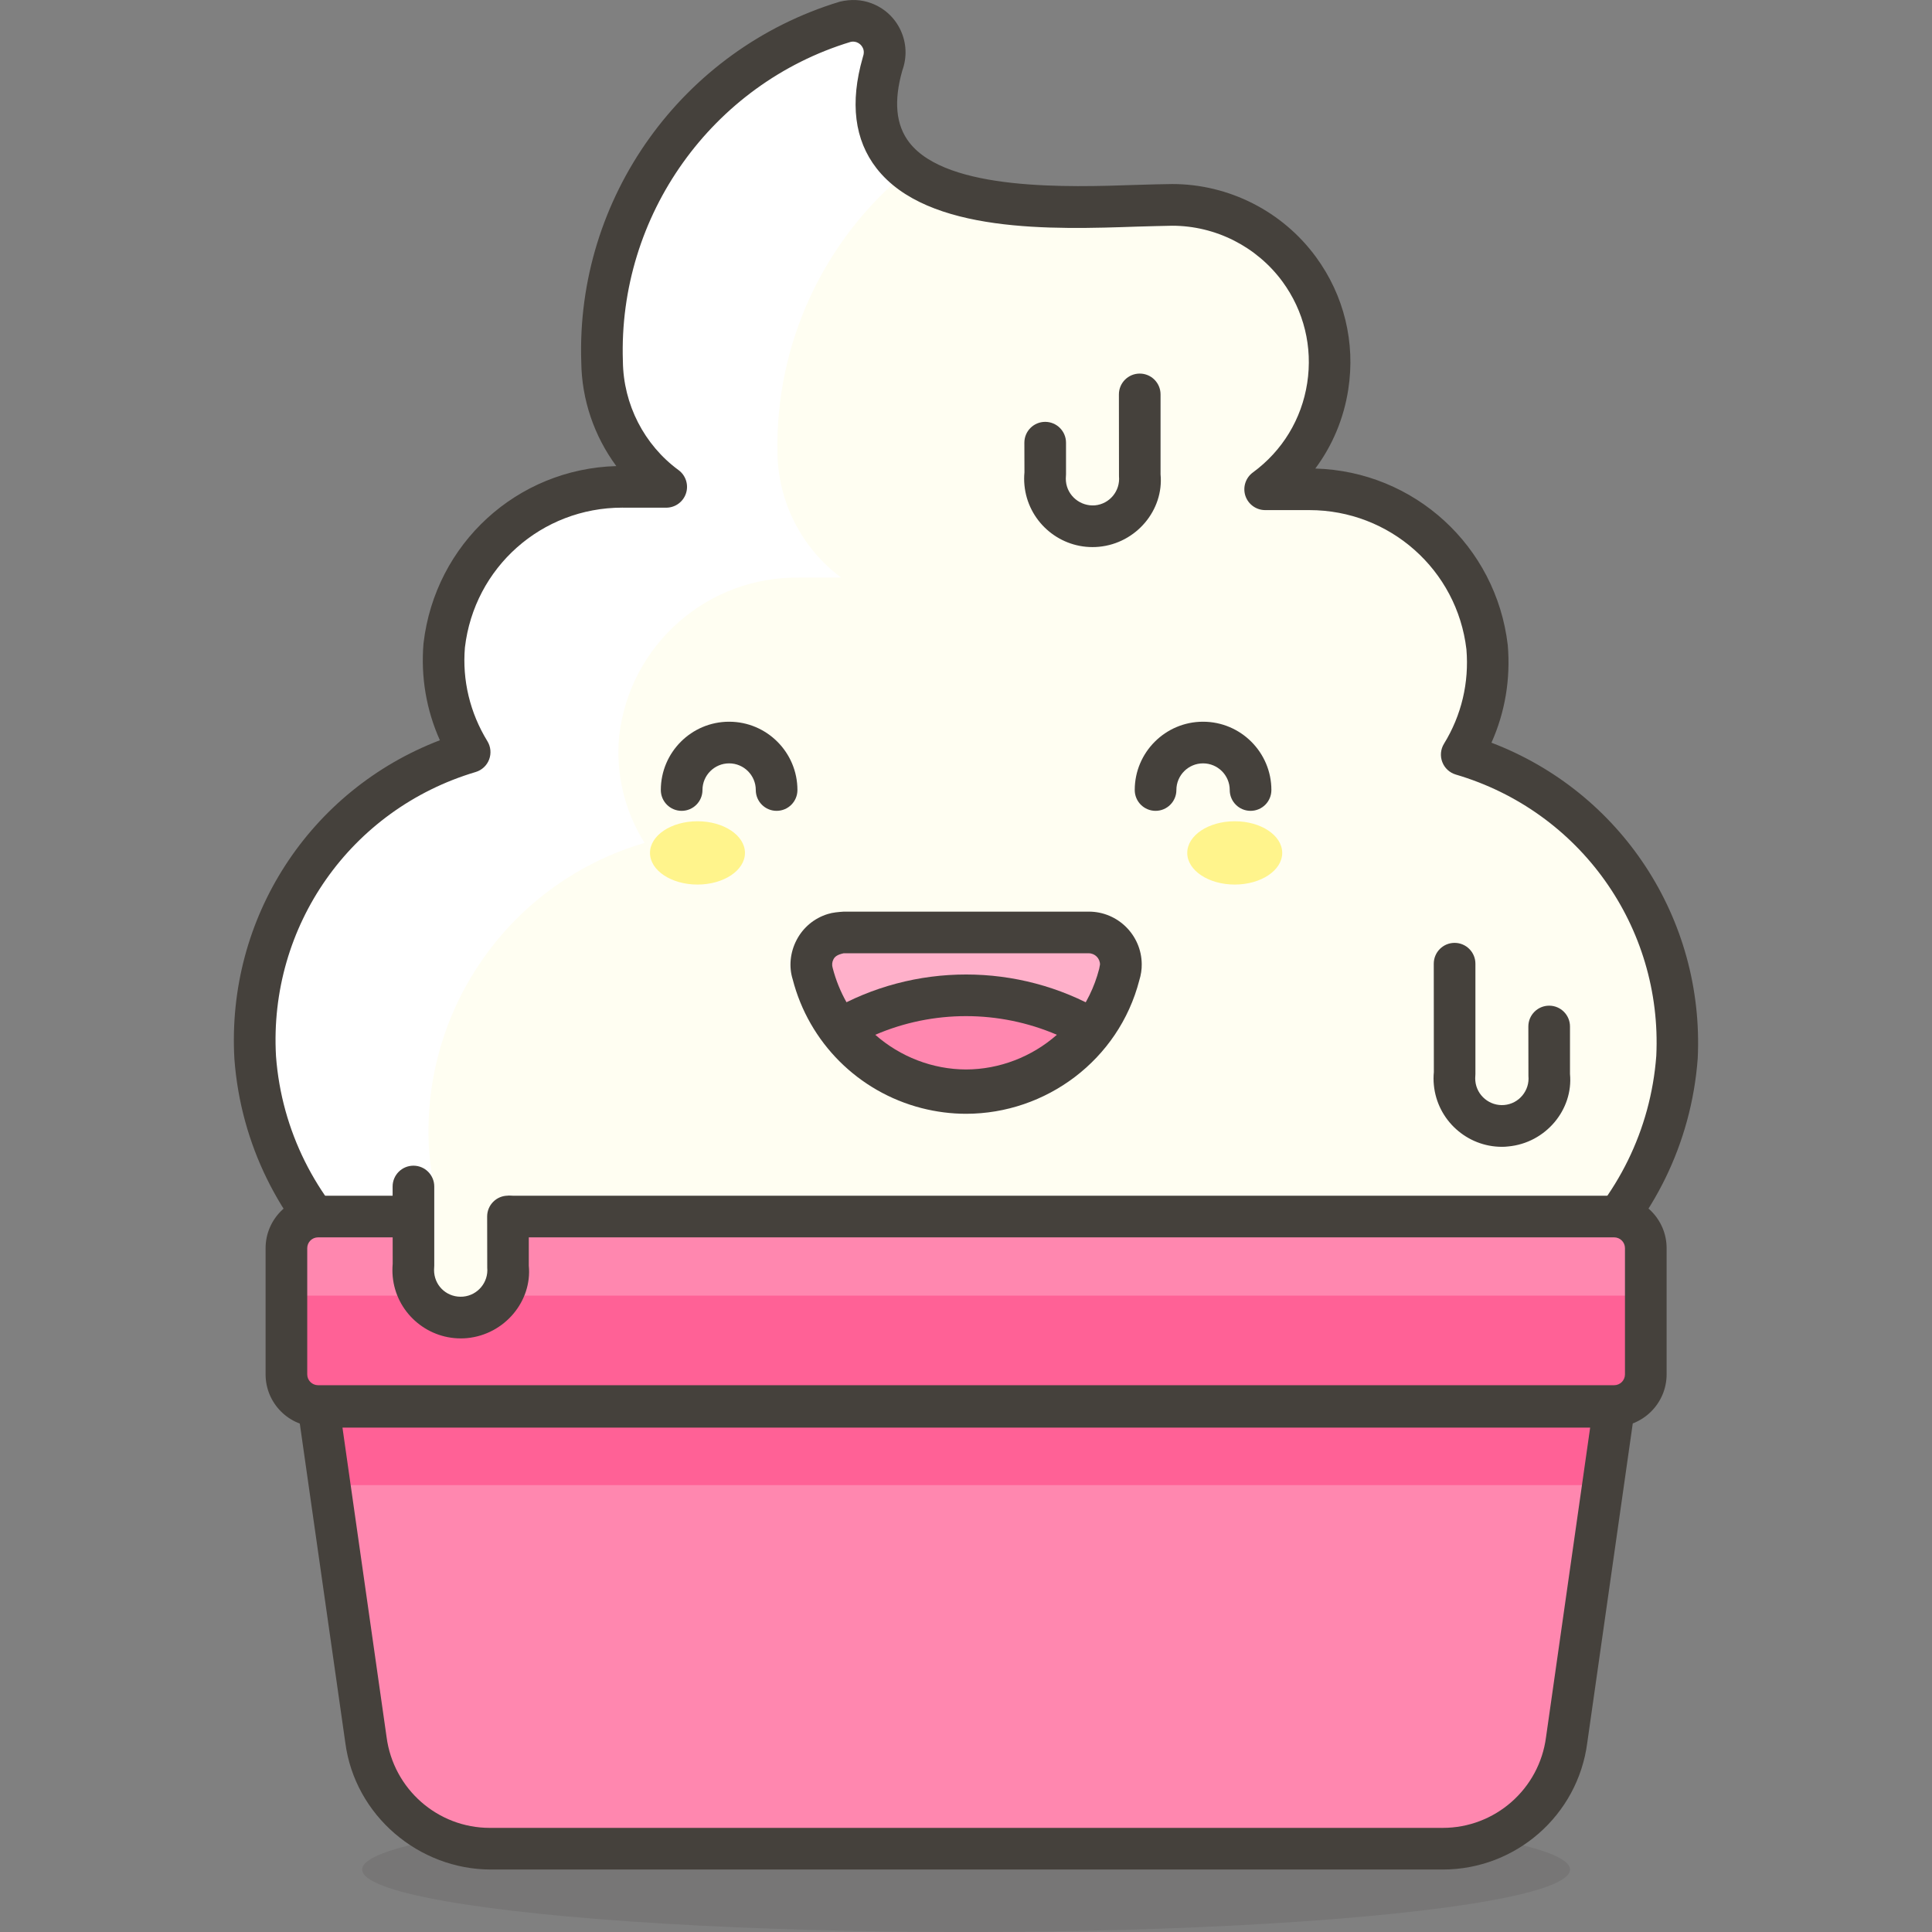 <?xml version="1.0" encoding="iso-8859-1"?>
<!-- Generator: Adobe Illustrator 21.0.0, SVG Export Plug-In . SVG Version: 6.00 Build 0)  -->
<svg xmlns="http://www.w3.org/2000/svg" xmlns:xlink="http://www.w3.org/1999/xlink" version="1.1" id="Capa_1" x="0px" y="0px" viewBox="0 0 46.389 46.389" style="enable-background:new 0 0 46.389 46.389;" xml:space="preserve" width="512" height="512">
<rect x="0" y="0" width="46.389" height="46.389" fill="#808080" stroke="none"/>
<g>
	<g id="_Group__471_">
		
			<ellipse id="_Ellipse__538_" style="opacity:0.15;fill:#45413C;enable-background:new    ;" cx="23.197" cy="44.889" rx="14.5" ry="1.5"/>
		<g id="_Group_2_312_">
			<g id="_Group_3_250_">
				<g id="_Group_4_204_">
					<path id="_Path__551_" style="fill:#FFFEF2;" d="M35.097,18.119c0.472-0.77,0.686-1.67,0.61-2.57       c-0.256-2.189-2.126-3.83-4.33-3.8h-1c1.685-1.233,2.05-3.598,0.817-5.283c-0.718-0.98-1.863-1.556-3.077-1.547       c-2,0-8.11,0.74-6.92-3.4c0.144-0.394-0.059-0.831-0.453-0.975c-0.14-0.051-0.292-0.06-0.437-0.025       c-3.575,1.085-5.975,4.436-5.85,8.17c0.013,1.187,0.583,2.298,1.54,3h-1c-2.204-0.03-4.074,1.611-4.33,3.8       c-0.076,0.9,0.138,1.8,0.61,2.57c-3.208,0.954-5.34,3.988-5.15,7.33c0.29,3.892,3.557,6.888,7.46,6.84h19.22       c3.903,0.048,7.17-2.948,7.46-6.84C40.426,22.064,38.29,19.061,35.097,18.119z"/>
					<path id="_Path_2_543_" style="fill:#FFFFFF;" d="M10.297,27.529c-0.167-3.336,1.975-6.351,5.18-7.29       c-0.482-0.766-0.697-1.669-0.61-2.57c0.252-2.192,2.124-3.835,4.33-3.8h1c-0.949-0.707-1.515-1.816-1.53-3       c-0.05-2.619,1.108-5.116,3.14-6.77c-0.754-0.629-1.002-1.68-0.61-2.58c0.144-0.394-0.059-0.831-0.453-0.975       c-0.14-0.051-0.292-0.06-0.437-0.025c-3.575,1.085-5.975,4.436-5.85,8.17c0.013,1.187,0.583,2.298,1.54,3h-1       c-2.204-0.03-4.074,1.611-4.33,3.8c-0.076,0.9,0.138,1.8,0.61,2.57c-3.208,0.954-5.34,3.988-5.15,7.33       c0.246,3.441,2.856,6.246,6.27,6.74C11.152,30.909,10.404,29.27,10.297,27.529z"/>
					<path style="fill:#45413C;" d="M13.489,32.73c-4.108,0-7.554-3.19-7.861-7.304c-0.193-3.395,1.812-6.456,4.934-7.652       c-0.326-0.728-0.461-1.521-0.393-2.327c0.28-2.399,2.251-4.189,4.629-4.256c-0.529-0.716-0.831-1.591-0.841-2.496       c-0.132-3.942,2.419-7.505,6.205-8.654c0.27-0.065,0.52-0.051,0.752,0.034c0.317,0.116,0.569,0.347,0.711,0.652       c0.142,0.306,0.156,0.647,0.041,0.964c-0.21,0.735-0.158,1.314,0.171,1.735c0.912,1.168,3.846,1.069,5.431,1.014       c0.34-0.011,0.641-0.018,0.879-0.021c1.356,0,2.646,0.653,3.45,1.751c0.676,0.922,0.951,2.053,0.776,3.183       c-0.108,0.699-0.381,1.346-0.791,1.897c2.371,0.067,4.342,1.857,4.621,4.241c0.069,0.818-0.066,1.614-0.392,2.342       c3.103,1.182,5.114,4.216,4.953,7.58c-0.307,4.127-3.753,7.316-7.867,7.317c-0.033,0-0.065-0.001-0.098-0.001H13.587       C13.554,32.729,13.522,32.73,13.489,32.73z M14.942,12.189c-1.938,0-3.554,1.435-3.779,3.358       c-0.066,0.783,0.12,1.566,0.54,2.25c0.081,0.133,0.096,0.295,0.041,0.44c-0.055,0.145-0.175,0.256-0.324,0.3       c-3,0.893-4.971,3.698-4.793,6.823c0.27,3.611,3.341,6.402,6.955,6.368h19.226c0.028,0,0.058,0.001,0.086,0.001       c3.599,0,6.607-2.786,6.875-6.378c0.148-3.092-1.83-5.875-4.813-6.753c-0.149-0.044-0.27-0.155-0.325-0.3       c-0.056-0.145-0.041-0.308,0.041-0.441c0.42-0.683,0.605-1.467,0.538-2.266c-0.224-1.908-1.841-3.343-3.771-3.343       c-0.018,0-0.036,0-0.054,0h-1.007c-0.216,0-0.408-0.139-0.476-0.345c-0.066-0.206,0.006-0.431,0.181-0.559       c0.707-0.518,1.17-1.279,1.304-2.145s-0.077-1.732-0.595-2.439C30.174,5.92,29.186,5.42,28.144,5.42       c-0.227,0.007-0.519,0.009-0.842,0.021c-2,0.069-5.027,0.173-6.254-1.398c-0.532-0.682-0.644-1.577-0.333-2.661       c0.035-0.099,0.032-0.169,0.002-0.232c-0.029-0.063-0.082-0.111-0.146-0.135c-0.048-0.017-0.1-0.021-0.15-0.008       c-3.322,1.009-5.583,4.166-5.465,7.667c0.011,1.035,0.511,2.008,1.336,2.613c0.174,0.128,0.247,0.354,0.179,0.559       c-0.067,0.205-0.259,0.344-0.475,0.344h-1C14.979,12.189,14.96,12.189,14.942,12.189z"/>
				</g>
				<g id="_Group_5_158_">
					<path id="_Path_4_535_" style="fill:#FFF48C;" d="M15.607,20.479c0,0.42,0.51,0.76,1.14,0.76s1.14-0.34,1.14-0.76       s-0.51-0.76-1.14-0.76S15.607,20.059,15.607,20.479z"/>
					<g id="_Group_6_129_">
						<g>
							<path id="_Path_5_526_" style="fill:#FFB0CA;" d="M26.137,22.389c0.425-0.003,0.772,0.34,0.775,0.765         c0.001,0.08-0.011,0.159-0.035,0.235c-0.523,2.032-2.595,3.256-4.627,2.733c-1.341-0.345-2.387-1.392-2.733-2.733         c-0.127-0.406,0.099-0.838,0.505-0.965c0.076-0.024,0.155-0.036,0.235-0.035H26.137z"/>
							<path style="fill:#45413C;" d="M23.197,26.743c-0.354,0-0.714-0.045-1.072-0.137c-1.517-0.391-2.702-1.575-3.092-3.092         c-0.094-0.3-0.063-0.643,0.094-0.944s0.422-0.522,0.747-0.623c0.124-0.039,0.26-0.049,0.387-0.058h5.875         c0.003,0,0.005,0,0.008,0c0.696,0,1.265,0.564,1.27,1.261c0.002,0.127-0.018,0.258-0.058,0.387         C26.861,25.455,25.111,26.742,23.197,26.743z M20.256,22.889c-0.154,0.034-0.211,0.081-0.244,0.145         c-0.034,0.064-0.04,0.138-0.019,0.206c0.307,1.189,1.216,2.099,2.38,2.397c1.765,0.459,3.565-0.611,4.019-2.373         c0-0.001,0.02-0.106,0.02-0.106c-0.001-0.148-0.122-0.269-0.271-0.269H26.14c-0.002,0-0.003,0-0.004,0H20.256z"/>
						</g>
						<g>
							<path id="_Path_6_487_" style="fill:#FF87AF;" d="M23.197,26.179c1.175-0.003,2.283-0.549,3-1.48         c-1.856-1.072-4.144-1.072-6,0C20.914,25.63,22.022,26.177,23.197,26.179z"/>
							<path style="fill:#45413C;" d="M23.198,26.679c-0.001,0-0.002,0-0.003,0c-1.319-0.003-2.587-0.629-3.395-1.674         c-0.088-0.114-0.123-0.261-0.095-0.402c0.028-0.142,0.116-0.264,0.241-0.336c2.005-1.158,4.497-1.158,6.5,0         c0.125,0.072,0.213,0.194,0.24,0.336c0.028,0.142-0.006,0.288-0.095,0.402C25.786,26.051,24.517,26.677,23.198,26.679z          M21.016,24.846c0.597,0.527,1.376,0.831,2.18,0.833c0.804-0.002,1.583-0.306,2.181-0.833         C23.989,24.25,22.405,24.248,21.016,24.846z"/>
						</g>
					</g>
					<path style="fill:#45413C;" d="M18.647,19.469c-0.276,0-0.5-0.224-0.5-0.5c0-0.353-0.287-0.64-0.64-0.64       c-0.353,0-0.64,0.287-0.64,0.64c0,0.276-0.224,0.5-0.5,0.5s-0.5-0.224-0.5-0.5c0-0.904,0.735-1.64,1.64-1.64       s1.64,0.736,1.64,1.64C19.147,19.246,18.923,19.469,18.647,19.469z"/>
					<path id="_Path_8_442_" style="fill:#FFF48C;" d="M30.787,20.479c0,0.42-0.51,0.76-1.14,0.76s-1.14-0.34-1.14-0.76       s0.51-0.76,1.14-0.76S30.787,20.059,30.787,20.479z"/>
					<path style="fill:#45413C;" d="M30.027,19.469c-0.276,0-0.5-0.224-0.5-0.5c0-0.353-0.287-0.64-0.641-0.64       c-0.353,0-0.64,0.287-0.64,0.64c0,0.276-0.224,0.5-0.5,0.5s-0.5-0.224-0.5-0.5c0-0.904,0.735-1.64,1.64-1.64       s1.641,0.736,1.641,1.64C30.527,19.246,30.303,19.469,30.027,19.469z"/>
				</g>
			</g>
			<g id="_Group_7_121_">
				<g id="_Group_8_109_">
					<path id="_Path_10_381_" style="fill:#FF6196;" d="M7.637,29.209h31.12c0.42,0,0.76,0.34,0.76,0.76v3.03       c0,0.42-0.34,0.76-0.76,0.76H7.637c-0.42,0-0.76-0.34-0.76-0.76v-3.03C6.877,29.55,7.217,29.209,7.637,29.209z"/>
					<path id="_Path_11_354_" style="fill:#FF87AF;" d="M39.517,31.109H6.877v-1.14c0-0.42,0.34-0.76,0.76-0.76h31.12       c0.42,0,0.76,0.34,0.76,0.76V31.109z"/>
					<path style="fill:#45413C;" d="M38.756,34.26H7.637c-0.695,0-1.26-0.565-1.26-1.26v-3.03c0-0.694,0.565-1.26,1.26-1.26h31.12       c0.694,0,1.26,0.565,1.26,1.26V33C40.016,33.694,39.451,34.26,38.756,34.26z M7.637,29.71c-0.144,0-0.26,0.116-0.26,0.26V33       c0,0.144,0.117,0.26,0.26,0.26h31.12c0.144,0,0.26-0.116,0.26-0.26v-3.03c0-0.144-0.116-0.26-0.26-0.26H7.637z"/>
				</g>
				<g id="_Group_9_87_">
					<path id="_Path_13_312_" style="fill:#FF87AF;" d="M34.607,44.389h-22.82c-1.516,0.013-2.803-1.107-3-2.61l-1.14-8h31.11       l-1.14,8C37.419,43.286,36.126,44.407,34.607,44.389z"/>
					<polygon id="_Path_14_288_" style="fill:#FF6196;" points="38.487,35.659 38.757,33.759 7.637,33.759 7.907,35.659      "/>
					<path style="fill:#45413C;" d="M34.642,44.889c-0.013,0-0.024,0-0.037,0H11.787c-1.731-0.001-3.267-1.295-3.496-3.046       l-1.14-7.994c-0.021-0.144,0.022-0.288,0.118-0.398c0.095-0.109,0.232-0.172,0.377-0.172h31.11       c0.145,0,0.282,0.063,0.378,0.172c0.095,0.11,0.138,0.255,0.117,0.398l-1.14,8C37.884,43.587,36.396,44.889,34.642,44.889z        M34.607,43.889c0.013,0.002,0.023,0,0.035,0c1.253,0,2.315-0.93,2.479-2.175l1.06-7.436H8.223l1.059,7.43       c0.164,1.249,1.227,2.181,2.479,2.181c0.007,0,0.014,0,0.021,0H34.607z"/>
				</g>
			</g>
		</g>
		<path style="fill:#45413C;" d="M36.061,27.536c-0.835,0-1.552-0.638-1.633-1.486c-0.01-0.103-0.01-0.206,0-0.309l-0.002-2.602    c0-0.276,0.224-0.5,0.5-0.5s0.5,0.224,0.5,0.5v2.65c-0.006,0.087-0.006,0.126-0.002,0.165c0.033,0.352,0.348,0.61,0.697,0.578    c0.171-0.016,0.324-0.097,0.433-0.229c0.109-0.132,0.161-0.298,0.145-0.468l-0.002-1.188c0-0.276,0.224-0.5,0.5-0.5    s0.5,0.224,0.5,0.5v1.141c0.082,0.854-0.582,1.655-1.481,1.739C36.164,27.534,36.112,27.536,36.061,27.536z"/>
		<path style="fill:#45413C;" d="M26.23,13.136c-0.835,0-1.551-0.638-1.632-1.486c-0.01-0.102-0.01-0.206,0-0.309l-0.002-0.712    c0-0.276,0.224-0.5,0.5-0.5s0.5,0.224,0.5,0.5v0.76c-0.006,0.087-0.006,0.126-0.002,0.166c0.033,0.353,0.35,0.607,0.697,0.579    c0.352-0.033,0.61-0.346,0.577-0.698l-0.002-1.966c0-0.276,0.224-0.5,0.5-0.5s0.5,0.224,0.5,0.5v1.92    c0.082,0.854-0.582,1.655-1.481,1.739C26.334,13.134,26.282,13.136,26.23,13.136z"/>
		<g id="_Group_10_44_">
			<path id="_Path_18_198_" style="fill:#FFFEF2;" d="M12.197,28.449v1.94c0.059,0.627-0.402,1.183-1.028,1.242     c-0.627,0.059-1.183-0.402-1.242-1.028c-0.007-0.071-0.007-0.142,0-0.213v-1.9L12.197,28.449z"/>
			<path style="fill:#45413C;" d="M11.061,32.136c-0.836,0-1.553-0.639-1.632-1.487c-0.009-0.102-0.009-0.203,0-0.304l-0.002-1.856     c0-0.276,0.224-0.5,0.5-0.5s0.5,0.224,0.5,0.5v1.9c-0.006,0.086-0.006,0.127-0.002,0.168c0.033,0.35,0.335,0.608,0.697,0.576     c0.351-0.033,0.61-0.346,0.577-0.697l-0.002-1.227c0-0.276,0.224-0.5,0.5-0.5s0.5,0.224,0.5,0.5v1.18     c0.083,0.853-0.581,1.654-1.481,1.74C11.164,32.135,11.112,32.136,11.061,32.136z"/>
		</g>
	</g>
</g>















</svg>
